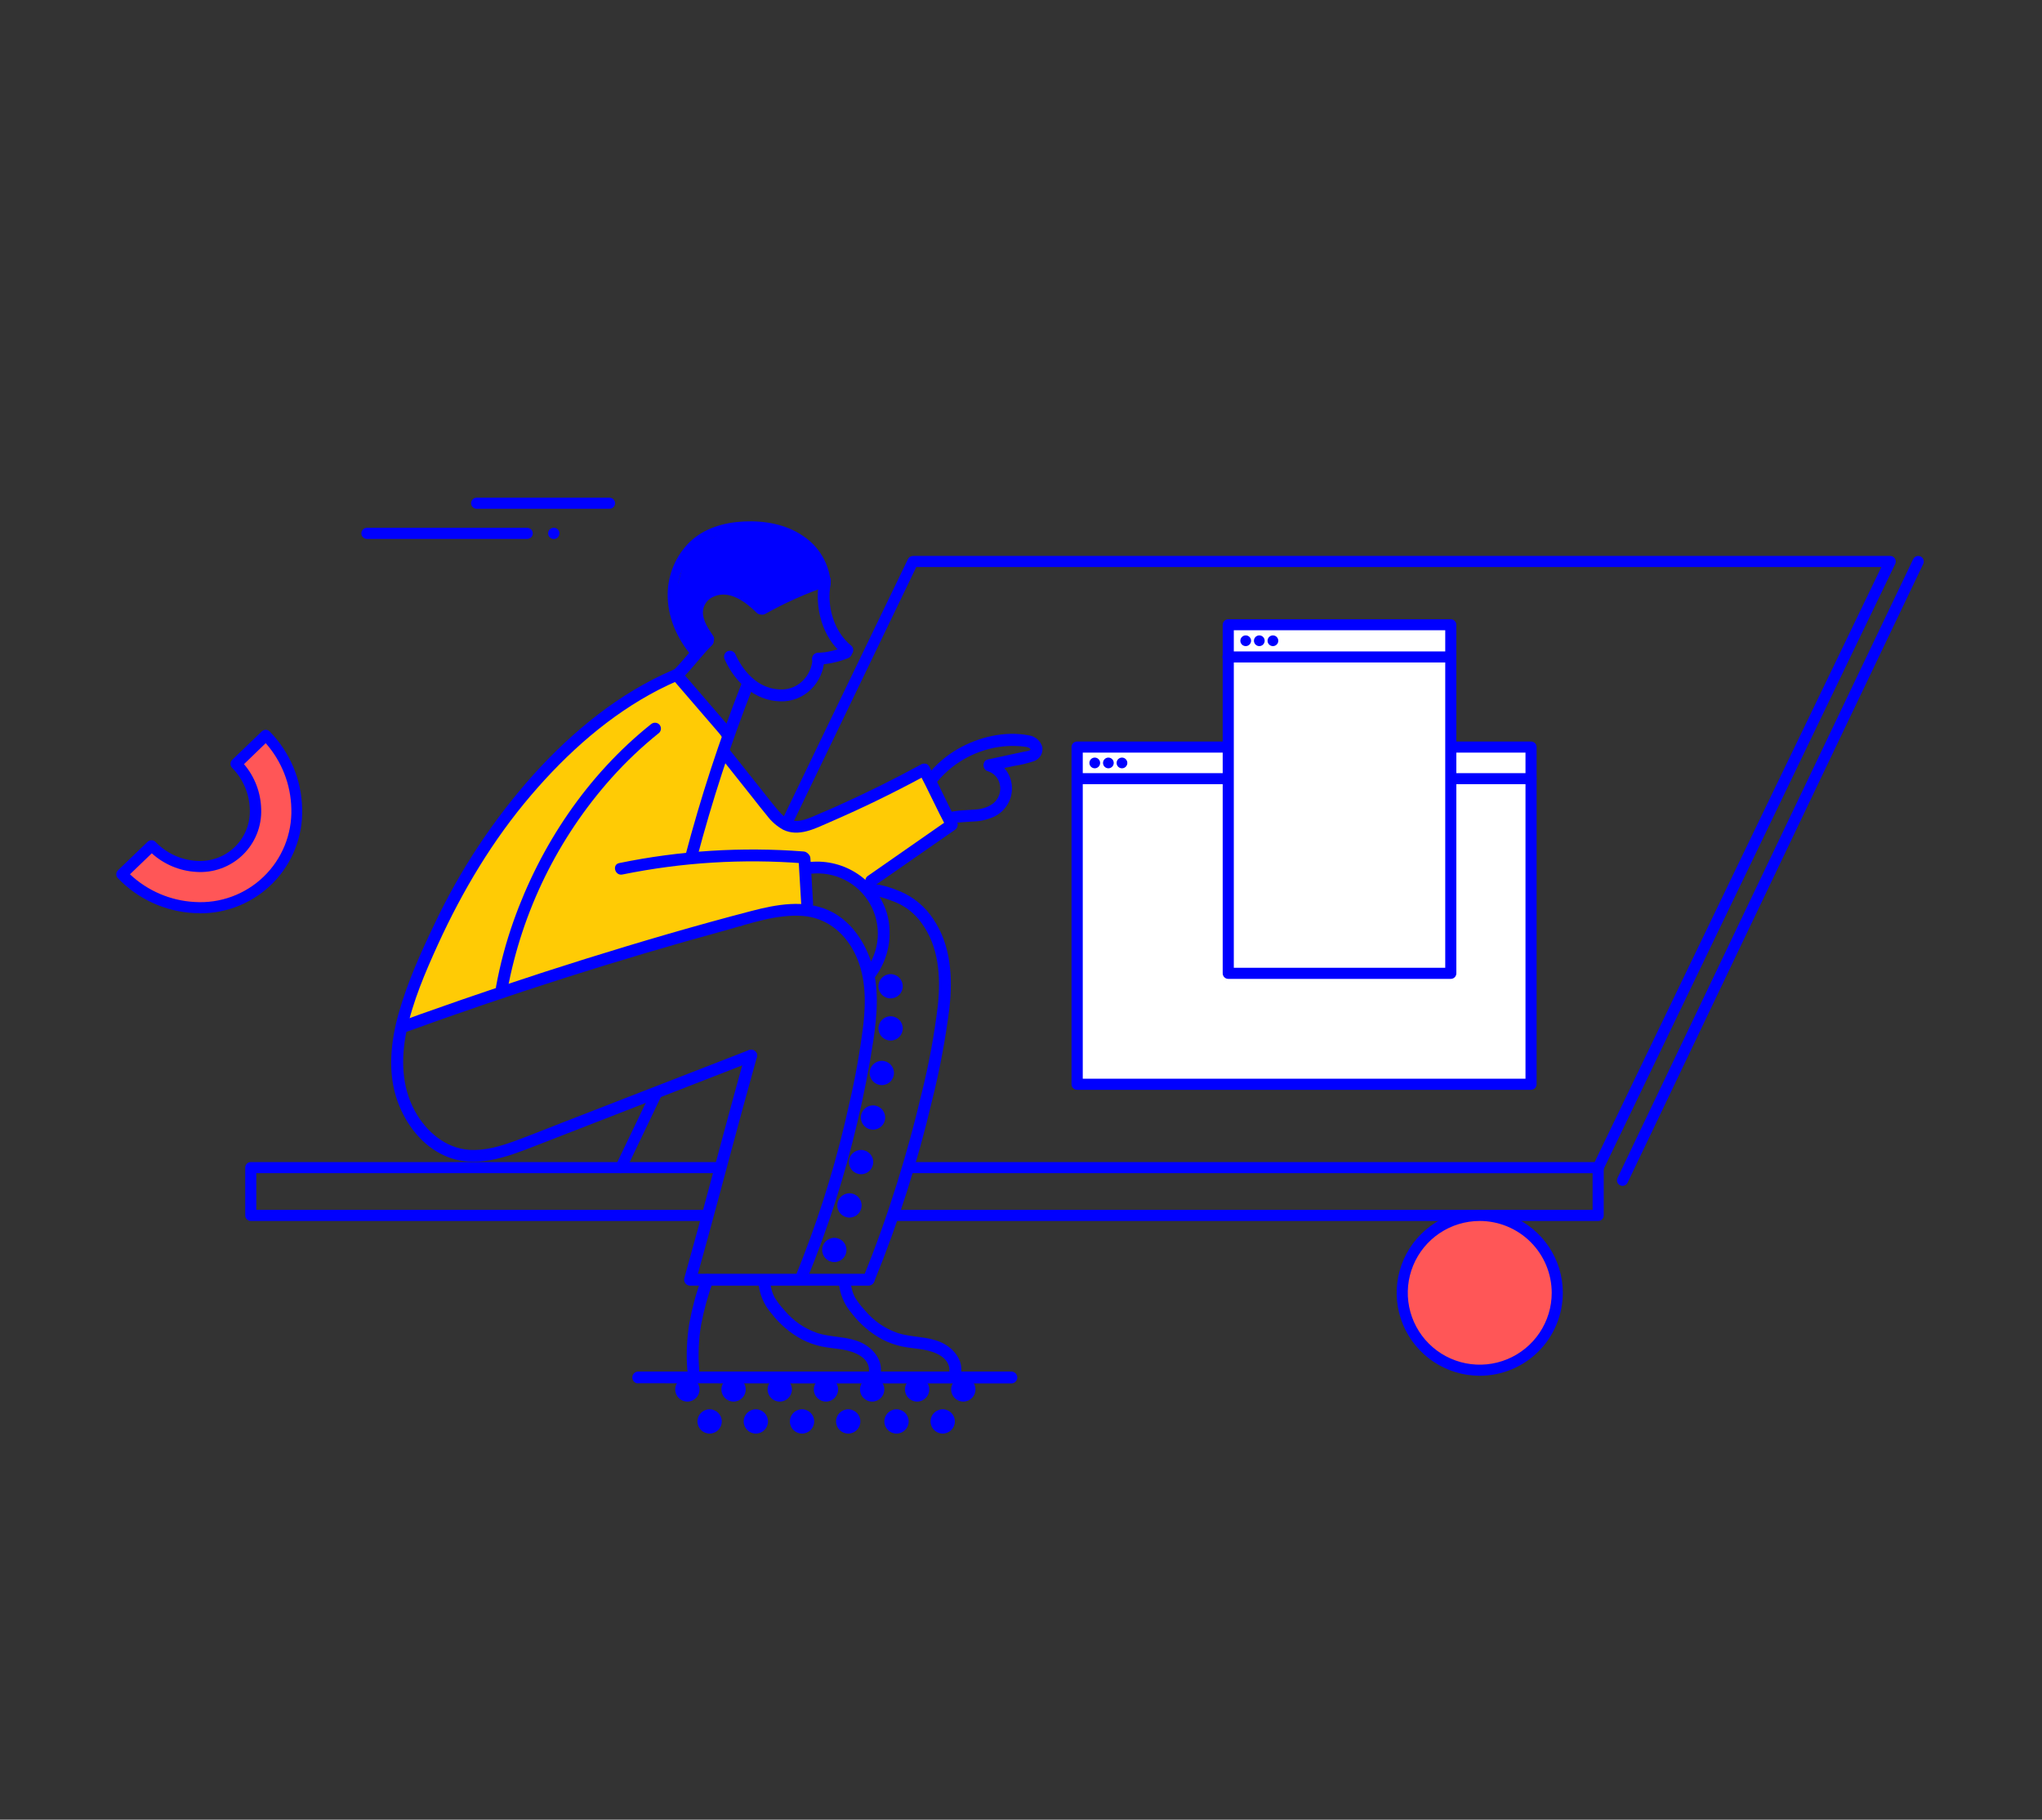 <svg xmlns="http://www.w3.org/2000/svg" width="670" height="597" fill="none" viewBox="0 0 670 597">
    <rect x="0" y="0" width="670" height="597" fill="#333333" stroke="none"/>
    <path fill="#00F" d="M256.832 174.25l-15.239-1.414-16.02 7.393-4.823 17.334 7.531 17.875 3.958-5.157-2.646-7.383.823-6.821 5.187-2.902 9.208 1.924 5.323 2.953 19.343-7.32 1.521-3.276-8.99-10.752-5.176-2.454zM524.371 400.573H293.507c-.483 0-.947-.192-1.289-.533-.342-.341-.534-.804-.534-1.287 0-.483.192-.945.534-1.287.342-.341.806-.533 1.289-.533h229.042v-12.041H298.538c-.483 0-.947-.192-1.289-.533-.342-.341-.534-.804-.534-1.287 0-.482.192-.945.534-1.287.342-.341.806-.533 1.289-.533h225.833c.483.003.945.196 1.286.536.342.341.535.802.537 1.284v15.681c0 .483-.192.946-.534 1.287-.342.341-.805.533-1.289.533zM232.093 400.573H82.288c-.483 0-.947-.192-1.289-.533-.342-.341-.534-.804-.534-1.287v-15.681c0-.482.192-.945.534-1.287.342-.341.806-.533 1.289-.533h154.159c.484 0 .948.192 1.289.533.342.342.534.805.534 1.287 0 .483-.192.946-.534 1.287-.341.341-.805.533-1.289.533H84.1v12.041h147.993c.484 0 .948.192 1.289.533.342.342.534.804.534 1.287 0 .483-.192.946-.534 1.287-.341.341-.805.533-1.289.533z"/>
    <path fill="#00F" d="M203.699 384.892c-.274.002-.545-.058-.792-.177-.216-.102-.409-.246-.569-.424-.16-.177-.284-.385-.363-.61-.08-.225-.114-.464-.1-.702.013-.238.074-.472.178-.687l11.885-24.748c.226-.404.598-.707 1.04-.847.442-.14.921-.107 1.339.093.419.2.745.552.912.984.168.432.164.911-.01 1.34l-11.874 24.759c-.152.306-.387.564-.677.744-.291.18-.627.275-.969.275zM524.371 384.892c-.274.003-.545-.057-.791-.177-.435-.211-.769-.585-.929-1.041-.16-.456-.133-.956.075-1.392l94.568-196.25H300.642l-56.247 116.702c-.098.224-.241.426-.419.594-.178.168-.389.298-.619.383-.229.085-.474.123-.719.111-.245-.011-.485-.072-.705-.179-.221-.106-.418-.256-.58-.44-.161-.184-.284-.399-.36-.631-.077-.233-.105-.478-.085-.722.021-.244.091-.481.206-.697l56.789-117.721c.149-.31.382-.572.673-.756.291-.184.628-.282.973-.284H620.2c.308.001.611.08.88.23.269.149.496.364.659.625.163.26.258.558.275.865.017.307-.045.613-.178.89l-95.819 198.86c-.147.311-.38.573-.672.755-.292.183-.629.278-.974.275z"/>
    <path fill="#FFCB05" d="M229.26 229.82l8.937 14.058 4.625 9.505L256.29 269.5l9.604.801 36.769-16.419 8.489 15.618-28.123 20.298-15.187-6.156-3.011 1.383.115 13.133-56.362 13.466-75.84 23.626 17.884-45.306 34.676-44.568 33.467-23.584 6.906 3.868 3.583 4.16z"/>
    <path fill="#FF5657" d="M485.509 449.539c14.048 0 25.436-11.369 25.436-25.393 0-14.024-11.388-25.393-25.436-25.393-14.049 0-25.437 11.369-25.437 25.393 0 14.024 11.388 25.393 25.437 25.393z"/>
    <path fill="#00F" d="M485.508 451.359c-5.39-.002-10.66-1.6-15.141-4.591-4.481-2.992-7.974-7.242-10.035-12.215-2.062-4.973-2.6-10.444-1.547-15.722 1.053-5.278 3.65-10.126 7.462-13.931 3.813-3.805 8.67-6.395 13.958-7.445 5.287-1.049 10.768-.509 15.748 1.551 4.98 2.06 9.237 5.548 12.232 10.023 2.995 4.475 4.593 9.735 4.593 15.117-.008 7.217-2.884 14.135-7.997 19.237-5.112 5.102-12.044 7.97-19.273 7.976zm0-50.786c-4.669.002-9.234 1.386-13.116 3.978-3.881 2.591-6.906 6.274-8.692 10.581-1.786 4.308-2.252 9.047-1.34 13.619.913 4.573 3.163 8.772 6.465 12.068 3.303 3.295 7.511 5.54 12.091 6.448 4.58.909 9.328.442 13.642-1.343 4.314-1.784 8.001-4.806 10.596-8.682 2.594-3.877 3.978-8.434 3.978-13.096-.008-6.251-2.5-12.244-6.929-16.663-4.428-4.42-10.433-6.905-16.695-6.91zM132.4 338.879c17.326-6.302 34.766-12.257 52.321-17.865 17.554-5.608 35.293-10.863 53.216-15.764 8.145-2.236 16.77-5.345 25.332-4.763 7.531.52 13.426 5.117 16.885 11.647 3.885 7.331 4.041 15.868 3.124 23.916-1.078 8.784-2.629 17.504-4.645 26.121-3.753 17.197-8.841 34.076-15.218 50.485-.792 2.079-1.604 4.076-2.438 6.104-.137.499-.071 1.032.185 1.482.256.451.68.781 1.18.92.498.126 1.026.054 1.472-.2.447-.254.778-.67.924-1.162 6.894-16.753 12.439-34.028 16.582-51.66 2.083-8.808 3.854-17.677 5.208-26.651 1.313-8.725 2.084-17.969-.885-26.464-2.344-6.791-6.937-13.248-13.635-16.295-8.124-3.702-17.166-2.017-25.467.146-18.27 4.762-36.457 10.097-54.435 15.712-17.979 5.615-36.186 11.76-54.081 18.124l-6.667 2.413c-2.343.852-1.333 4.617 1.042 3.754z"/>
    <path fill="#00F" d="M220.646 219.868c-17.53 7.57-32.676 19.997-45.415 34.045-13.237 14.792-24.26 31.418-32.727 49.361-4.49 9.359-8.812 18.988-11.635 28.96-2.667 9.359-3.812 19.757-.396 29.178 2.74 7.55 8.093 14.558 15.624 17.834 9.865 4.284 20.02.405 29.405-3.255l63.726-24.79 7.75-3.016c.49-.15.904-.481 1.158-.925.253-.445.327-.969.207-1.466-.139-.499-.47-.923-.921-1.178-.451-.255-.986-.322-1.486-.184l-61.538 23.916c-5.031 1.955-10.042 3.983-15.104 5.854-4.895 1.799-10.031 3.38-15.301 3.037-7.885-.51-14.229-6.083-17.885-12.77-4.364-7.975-4.562-17.261-2.76-25.996 2.083-9.93 6.166-19.435 10.354-28.627 8.031-17.563 18.02-34.315 30.582-48.987 11.812-13.83 25.696-26.256 41.946-34.627 2.083-1.04 4.229-2.08 6.395-3.015.443-.267.764-.695.894-1.195.131-.499.06-1.03-.196-1.478-.272-.436-.701-.751-1.199-.881-.498-.13-1.027-.064-1.478.184v.021z"/>
    <path fill="#00F" d="M244.572 345.794c-5.344 19.008-10.333 38.131-15.52 57.191-1.493 5.449-3 10.894-4.521 16.336-.076.29-.085.593-.026.887.059.294.184.57.366.809.181.238.415.432.683.567.267.135.562.208.862.212h58.664c.494-.036.955-.257 1.292-.619.337-.361.524-.837.524-1.331 0-.493-.187-.969-.524-1.331-.337-.361-.798-.582-1.292-.618h-58.664l1.886 2.464c5.343-19.019 10.333-38.131 15.52-57.191 1.486-5.456 2.993-10.905 4.52-16.347.677-2.423-3.124-3.452-3.77-1.04v.011zM220.937 223.133l16.666 19.342c.366.365.863.57 1.38.57.518 0 1.015-.205 1.381-.57.366-.366.571-.861.571-1.378 0-.517-.205-1.013-.571-1.378l-16.666-19.341c-.368-.362-.864-.564-1.38-.564-.517 0-1.012.202-1.381.564-.357.37-.556.864-.556 1.378 0 .513.199 1.007.556 1.377z"/>
    <path fill="#00F" d="M243.249 224.444c-7.221 18.404-13.363 37.212-18.395 56.328-.646 2.433 3.125 3.463 3.76 1.04 5.036-19.117 11.181-37.925 18.406-56.328.131-.499.062-1.03-.193-1.479-.255-.449-.675-.78-1.172-.924-.5-.126-1.029-.054-1.477.199-.448.254-.781.671-.929 1.164zM213.532 237.65c-20.833 16.637-36.259 39.68-45.081 64.668-2.463 6.961-4.368 14.106-5.698 21.369-.458 2.443 3.312 3.504 3.76 1.04 4.797-25.804 16.572-49.806 34.051-69.41 4.817-5.396 10.079-10.38 15.728-14.901.36-.369.561-.863.561-1.378 0-.515-.201-1.009-.561-1.378-.371-.356-.865-.556-1.38-.556-.515 0-1.009.2-1.38.556v-.01z"/>
    <path fill="#00F" d="M204.22 286.907c19.543-3.985 39.549-5.217 59.435-3.66 2.499.187 2.489-3.712 0-3.9-20.238-1.561-40.596-.279-60.477 3.806-2.458.499-1.416 4.264 1.042 3.754z"/>
    <path fill="#00F" d="M266.789 296.557l-.885-14.922c-.013-.513-.224-1.002-.589-1.364-.364-.362-.855-.57-1.369-.58-.515.005-1.007.212-1.371.575-.365.364-.572.855-.577 1.369l.885 14.932c.011.516.221 1.007.586 1.371.365.364.857.574 1.373.584.516-.008 1.008-.217 1.372-.582.363-.365.57-.858.575-1.373v-.01z"/>
    <path fill="#00F" d="M265.894 286.679c3.865-.462 7.781.224 11.258 1.974 3.476 1.749 6.359 4.482 8.287 7.859 1.928 3.376 2.815 7.245 2.551 11.122-.263 3.878-1.667 7.592-4.034 10.677-.259.446-.331.975-.2 1.474.131.498.453.925.898 1.188.45.25.979.318 1.478.188s.928-.447 1.199-.885c2.115-2.937 3.545-6.31 4.185-9.871.64-3.561.473-7.219-.488-10.708-1.593-5.28-4.965-9.849-9.546-12.932-4.58-3.083-10.087-4.491-15.588-3.986-.514.011-1.005.219-1.369.581-.365.362-.576.85-.589 1.364.005.516.213 1.011.579 1.376s.861.573 1.379.579zM236.666 248.745l10.166 12.79c1.636 2.079 3.24 4.159 4.896 6.135 1.4 1.858 3.174 3.402 5.208 4.534 5.114 2.495 10.468-.364 15.197-2.413 5.083-2.197 10.114-4.499 15.093-6.904 5.729-2.773 11.385-5.678 16.968-8.714 2.209-1.207.24-4.576-1.968-3.369-9.292 5.053-18.767 9.732-28.426 14.037-2.396 1.04-4.792 2.08-7.219 3.12-2.177.884-4.676 1.841-7.03 1.113-2-.603-3.5-2.288-4.792-3.837-1.573-1.862-3.052-3.796-4.562-5.699l-10.771-13.518c-.366-.364-.863-.568-1.38-.568-.517 0-1.013.204-1.38.568-.357.37-.556.864-.556 1.378 0 .514.199 1.008.556 1.378v-.031z"/>
    <path fill="#00F" d="M301.528 253.476c3.125 5.937 5.895 12.114 9.072 18.062 1.188 2.215 4.562.25 3.375-1.965-3.177-5.948-5.896-12.125-9.083-18.073-1.177-2.215-4.552-.239-3.364 1.976z"/>
    <path fill="#00F" d="M311.308 268.866l-26.509 18.468c-2.083 1.424-.094 4.814 1.979 3.369l26.499-18.426c2.083-1.425.094-4.804-1.969-3.369v-.042z"/>
    <path fill="#00F" d="M286.966 420.132c7.822-19.168 14.126-38.92 18.853-59.073 2.506-9.999 4.409-20.138 5.698-30.364 1.114-9.92.521-20.506-5.208-29.032-2.644-4.092-6.453-7.3-10.937-9.213-2.75-1.103-5.906-2.288-8.896-2.361-2.51-.062-2.51 3.837 0 3.9 2.511.062 5.208 1.175 7.521 2.079 3.313 1.415 6.176 3.705 8.281 6.624 5.791 7.778 6.406 17.677 5.458 27.036-1.178 9.837-2.98 19.59-5.396 29.199-2.302 9.837-4.989 19.58-8 29.22-3.281 10.471-6.947 20.797-11.114 30.977-.134.497-.066 1.028.19 1.476.255.448.678.777 1.175.915.498.126 1.026.055 1.472-.199.447-.254.778-.671.924-1.163l-.021-.021zM230.198 419.321c-1.742 4.781-3.08 9.7-4 14.704-.841 5.067-1.076 10.215-.698 15.337.177 2.496 4.083 2.507 3.906 0-.392-4.911-.182-9.852.625-14.713.925-4.861 2.242-9.639 3.937-14.288.823-2.381-2.948-3.4-3.77-1.04zM248.832 420.663c.281 3.809 1.798 7.424 4.323 10.294 2.696 3.5 6.099 6.395 9.989 8.496 2.01 1.031 4.146 1.796 6.354 2.277 2.406.51 4.875.655 7.291 1.092 3.656.645 8.687 2.62 8.333 7.154-.208 2.506 3.698 2.485 3.906 0 .365-4.367-3.02-8.028-6.812-9.66-4.468-1.924-9.489-1.508-14.083-2.995-4.181-1.437-7.885-3.995-10.707-7.393-1.232-1.307-2.328-2.736-3.271-4.264-.825-1.545-1.301-3.252-1.396-5.001-.198-2.485-4.104-2.506-3.906 0h-.021zM275.216 420.663c.281 3.809 1.798 7.424 4.323 10.294 2.695 3.497 6.094 6.391 9.979 8.496 2.014 1.03 4.153 1.795 6.364 2.277 2.406.51 4.875.655 7.291 1.092 3.656.645 8.687 2.62 8.333 7.154-.208 2.506 3.698 2.485 3.906 0 .365-4.367-3.02-8.028-6.812-9.66-4.468-1.924-9.489-1.508-14.083-2.995-4.181-1.437-7.885-3.995-10.707-7.393-1.233-1.31-2.332-2.738-3.281-4.264-.814-1.549-1.283-3.255-1.375-5.001-.198-2.485-4.104-2.506-3.906 0h-.032z"/>
    <path fill="#00F" d="M209.271 453.813l60.998.063h61.695c.493-.036.954-.258 1.291-.619.337-.362.524-.837.524-1.331s-.187-.97-.524-1.331c-.337-.362-.798-.583-1.291-.619H209.282c-.494.036-.955.257-1.292.619-.336.361-.524.837-.524 1.331s.188.969.524 1.331c.337.361.798.583 1.292.619l-.011-.063zM251.124 201.39c6.419-3.602 13.151-6.619 20.113-9.015 2.365-.811 1.344-4.586-1.041-3.765-7.283 2.5-14.325 5.65-21.041 9.411-2.198 1.227-.229 4.596 1.969 3.369z"/>
    <path fill="#00F" d="M251.03 198.271c-4.906-4.846-12.124-9.359-19.082-5.792-1.457.731-2.702 1.823-3.614 3.173-.912 1.349-1.461 2.91-1.595 4.532-.27 3.868 1.813 7.279 3.865 10.399 1.385 2.079 4.77.124 3.375-1.976-1.521-2.298-3.313-4.815-3.354-7.685.01-1.123.355-2.217.991-3.143.637-.927 1.535-1.642 2.581-2.056 5.208-2.319 10.604 1.882 14.083 5.314 1.792 1.768 4.552-.988 2.76-2.756l-.01-.01zM268.737 190.877c-1.52 8.319 1.042 18.385 7.906 23.792.373.352.867.548 1.38.548.514 0 1.007-.196 1.381-.548.361-.368.564-.862.564-1.378 0-.515-.203-1.01-.564-1.378-5.729-4.523-8.188-12.956-6.906-20.006.123-.498.05-1.023-.204-1.468-.254-.446-.67-.776-1.161-.924-.498-.134-1.03-.066-1.479.189-.448.255-.778.677-.917 1.173z"/>
    <path fill="#00F" d="M277.07 212.236c-1.414.57-2.874 1.022-4.364 1.351-.729.167-1.469.312-2.208.427h-.313.052l-.468.052c-.41.041-.816.073-1.219.093-.269-.019-.538.017-.792.106s-.487.229-.684.412c-.197.183-.354.405-.462.651-.108.246-.163.512-.163.781s.055.535.163.781c.108.246.265.468.462.651s.43.323.684.412c.254.089.523.125.792.106 3.28-.164 6.511-.867 9.562-2.08.485-.146.9-.464 1.167-.894.132-.224.217-.472.251-.729s.016-.518-.053-.769c-.139-.498-.47-.922-.921-1.177-.451-.256-.986-.322-1.486-.185v.011z"/>
    <path fill="#00F" d="M237.822 216.427c3.26 7.279 9.77 13.455 18.135 13.663 1.88.075 3.756-.24 5.509-.923 1.753-.684 3.346-1.722 4.678-3.049 2.665-2.652 4.218-6.218 4.343-9.972 0-2.506-3.875-2.517-3.906 0-.115 2.786-1.31 5.418-3.333 7.341-1.072 1.017-2.357 1.782-3.763 2.24-1.405.459-2.895.6-4.362.412-6.656-.562-11.374-5.959-13.926-11.688-.267-.442-.696-.763-1.196-.893-.501-.13-1.032-.06-1.481.196-.439.27-.756.699-.886 1.196-.13.498-.063 1.027.188 1.477zM230.864 208.908c-3.489 3.463-6.354 7.497-9.833 10.96-.181.181-.325.396-.423.632-.098.237-.148.49-.148.746s.05.509.148.746c.098.236.242.451.423.632.182.181.397.324.634.422.236.098.49.148.747.148.256 0 .51-.05.746-.148.237-.098.452-.241.634-.422 3.489-3.463 6.343-7.498 9.833-10.96.366-.366.571-.861.571-1.378 0-.517-.205-1.012-.571-1.378-.367-.365-.863-.571-1.381-.571-.517 0-1.014.206-1.38.571z"/>
    <path fill="#00F" d="M272.56 191.168c-.247-3.082-1.195-6.068-2.773-8.729-1.578-2.662-3.743-4.929-6.33-6.629-5.552-3.816-12.635-5.033-19.27-4.731-6.635.301-13.177 2.194-17.968 6.821-4.524 4.516-7.089 10.625-7.146 17.012-.104 7.466 3.042 14.558 7.823 20.204 1.302 1.539 3.5-.676 2.208-2.204-7.291-8.579-9.812-21.733-2.302-31.04 3.729-4.627 9.375-6.894 15.218-7.507 5.844-.614 12.02 0 17.291 2.62 5.271 2.62 9.781 7.955 10.125 14.183.114 1.997 3.239 2.007 3.124 0zM532.371 389.062c-.271.002-.538-.059-.781-.177-.217-.102-.412-.245-.573-.422-.161-.177-.285-.384-.366-.61-.08-.225-.115-.464-.102-.703.012-.239.072-.473.176-.688l97.017-203.03c.103-.216.248-.409.426-.569.178-.16.386-.283.612-.363.226-.08.465-.114.704-.101.239.012.474.072.69.175.216.103.41.248.57.425.16.178.283.386.363.611.08.226.114.465.102.703-.013.239-.073.473-.176.689l-97.016 203.03c-.148.31-.382.571-.673.753-.292.183-.629.278-.973.277zM172.992 176.808H120.39c-.483 0-.947-.191-1.289-.533-.342-.341-.534-.804-.534-1.286 0-.483.192-.946.534-1.287.342-.341.806-.533 1.289-.533h52.602c.483 0 .947.192 1.289.533.342.341.534.804.534 1.287 0 .482-.192.945-.534 1.286-.342.342-.806.533-1.289.533zM199.991 166.919h-43.592c-.483 0-.947-.191-1.289-.533-.342-.341-.534-.804-.534-1.286 0-.483.192-.946.534-1.287.342-.341.806-.533 1.289-.533h43.592c.483 0 .947.192 1.289.533.342.341.534.804.534 1.287 0 .482-.192.945-.534 1.286-.342.342-.806.533-1.289.533zM181.7 176.84c1.024 0 1.854-.829 1.854-1.851 0-1.023-.83-1.851-1.854-1.851s-1.854.828-1.854 1.851c0 1.022.83 1.851 1.854 1.851z"/>
    <path fill="#FF5657" d="M65.539 297.742h-1.75c-9.02-.484-17.513-4.386-23.75-10.908l9.73-9.358c3.852 4.055 9.107 6.494 14.697 6.821 2.539.181 5.088-.173 7.48-1.041 2.393-.867 4.576-2.228 6.407-3.994 1.83-1.766 3.268-3.897 4.219-6.254.95-2.358 1.393-4.889 1.3-7.428-.148-5.587-2.416-10.909-6.344-14.891l9.728-9.358c6.322 6.438 9.95 15.038 10.146 24.051.13 4.246-.6 8.475-2.145 12.433-1.546 3.958-3.877 7.564-6.852 10.601-2.975 3.037-6.534 5.444-10.463 7.075-3.93 1.631-8.148 2.453-12.403 2.418v-.167z"/>
    <path fill="#00F" d="M65.539 299.562h-1.855c-9.486-.502-18.424-4.592-24.998-11.438-.341-.343-.533-.806-.533-1.289 0-.483.192-.947.533-1.29l9.728-9.358c.344-.341.808-.532 1.292-.532s.948.191 1.292.532c3.538 3.71 8.355 5.94 13.478 6.239 2.292.17 4.594-.145 6.754-.925 2.161-.781 4.132-2.009 5.784-3.604 1.651-1.595 2.947-3.52 3.8-5.65.853-2.13 1.246-4.416 1.15-6.708-.135-5.129-2.22-10.014-5.832-13.664-.167-.172-.298-.376-.386-.599-.088-.223-.13-.461-.124-.701.012-.481.21-.939.552-1.279l9.739-9.358c.172-.167.375-.297.597-.384.223-.088.46-.13.7-.125.24.004.475.056.694.153.219.096.416.235.582.408 6.642 6.767 10.452 15.806 10.655 25.278.136 4.488-.636 8.958-2.271 13.141-1.636 4.183-4.1 7.993-7.245 11.203-3.145 3.21-6.907 5.753-11.06 7.477-4.153 1.724-8.612 2.594-13.11 2.557l.084-.084zm-22.895-12.727c5.777 5.44 13.298 8.66 21.228 9.088 4.145.264 8.3-.339 12.198-1.771 3.899-1.432 7.455-3.66 10.44-6.543 2.986-2.883 5.336-6.356 6.9-10.198 1.563-3.842 2.305-7.967 2.18-12.112-.174-7.927-3.151-15.537-8.407-21.483L80.06 250.7c3.522 4.129 5.511 9.344 5.635 14.766.102 2.79-.386 5.57-1.43 8.16s-2.623 4.931-4.632 6.873c-2.01 1.941-4.406 3.439-7.033 4.396-2.627.958-5.427 1.353-8.217 1.16-5.417-.308-10.565-2.463-14.582-6.104l-7.156 6.884zM225.531 459.834c2.203 0 3.99-1.783 3.99-3.983s-1.787-3.983-3.99-3.983c-2.203 0-3.989 1.783-3.989 3.983s1.786 3.983 3.989 3.983zM240.687 459.834c2.203 0 3.989-1.783 3.989-3.983s-1.786-3.983-3.989-3.983c-2.204 0-3.99 1.783-3.99 3.983s1.786 3.983 3.99 3.983zM255.842 459.834c2.203 0 3.99-1.783 3.99-3.983s-1.787-3.983-3.99-3.983c-2.203 0-3.989 1.783-3.989 3.983s1.786 3.983 3.989 3.983zM271.008 459.834c2.203 0 3.99-1.783 3.99-3.983s-1.787-3.983-3.99-3.983c-2.203 0-3.989 1.783-3.989 3.983s1.786 3.983 3.989 3.983zM286.164 459.834c2.203 0 3.989-1.783 3.989-3.983s-1.786-3.983-3.989-3.983c-2.204 0-3.99 1.783-3.99 3.983s1.786 3.983 3.99 3.983zM300.913 459.834c2.203 0 3.989-1.783 3.989-3.983s-1.786-3.983-3.989-3.983-3.989 1.783-3.989 3.983 1.786 3.983 3.989 3.983zM316.069 459.834c2.203 0 3.989-1.783 3.989-3.983s-1.786-3.983-3.989-3.983c-2.204 0-3.99 1.783-3.99 3.983s1.786 3.983 3.99 3.983zM232.833 470.326c2.203 0 3.989-1.783 3.989-3.983 0-2.199-1.786-3.982-3.989-3.982-2.204 0-3.99 1.783-3.99 3.982 0 2.2 1.786 3.983 3.99 3.983zM247.999 470.326c2.203 0 3.989-1.783 3.989-3.983 0-2.199-1.786-3.982-3.989-3.982-2.204 0-3.99 1.783-3.99 3.982 0 2.2 1.786 3.983 3.99 3.983zM263.154 470.326c2.204 0 3.99-1.783 3.99-3.983 0-2.199-1.786-3.982-3.99-3.982-2.203 0-3.989 1.783-3.989 3.982 0 2.2 1.786 3.983 3.989 3.983zM278.31 470.326c2.203 0 3.989-1.783 3.989-3.983 0-2.199-1.786-3.982-3.989-3.982s-3.989 1.783-3.989 3.982c0 2.2 1.786 3.983 3.989 3.983zM294.153 470.326c2.203 0 3.989-1.783 3.989-3.983 0-2.199-1.786-3.982-3.989-3.982s-3.989 1.783-3.989 3.982c0 2.2 1.786 3.983 3.989 3.983zM309.309 470.326c2.203 0 3.989-1.783 3.989-3.983 0-2.199-1.786-3.982-3.989-3.982-2.204 0-3.99 1.783-3.99 3.982 0 2.2 1.786 3.983 3.99 3.983zM292.215 341.385c2.204 0 3.99-1.783 3.99-3.983 0-2.199-1.786-3.983-3.99-3.983-2.203 0-3.989 1.784-3.989 3.983 0 2.2 1.786 3.983 3.989 3.983zM289.33 356.005c2.203 0 3.99-1.783 3.99-3.983 0-2.199-1.787-3.982-3.99-3.982-2.203 0-3.989 1.783-3.989 3.982 0 2.2 1.786 3.983 3.989 3.983zM286.445 370.625c2.203 0 3.989-1.783 3.989-3.982 0-2.2-1.786-3.983-3.989-3.983s-3.989 1.783-3.989 3.983c0 2.199 1.786 3.982 3.989 3.982zM282.529 385.235c2.203 0 3.989-1.783 3.989-3.983 0-2.199-1.786-3.982-3.989-3.982-2.204 0-3.99 1.783-3.99 3.982 0 2.2 1.786 3.983 3.99 3.983zM278.716 399.46c2.203 0 3.99-1.783 3.99-3.983 0-2.199-1.787-3.982-3.99-3.982-2.203 0-3.989 1.783-3.989 3.982 0 2.2 1.786 3.983 3.989 3.983zM273.747 414.07c2.204 0 3.99-1.783 3.99-3.983 0-2.199-1.786-3.982-3.99-3.982-2.203 0-3.989 1.783-3.989 3.982 0 2.2 1.786 3.983 3.989 3.983zM292.215 327.555c2.204 0 3.99-1.783 3.99-3.983 0-2.199-1.786-3.982-3.99-3.982-2.203 0-3.989 1.783-3.989 3.982 0 2.2 1.786 3.983 3.989 3.983z"/>
    <path fill="#fff" d="M502.352 245.095h-148.91v110.608h148.91V245.095z"/>
    <path fill="#00F" d="M502.352 357.544H353.4c-.483 0-.947-.192-1.289-.533-.342-.341-.534-.804-.534-1.287V245.095c0-.483.192-.945.534-1.287.342-.341.806-.533 1.289-.533h148.952c.483 0 .947.192 1.289.533.341.342.533.804.533 1.287v110.619c.002.24-.044.478-.135.7-.091.222-.225.423-.395.594-.169.17-.371.305-.592.397-.222.092-.46.139-.7.139zm-147.087-3.639h145.264v-106.99H355.265v106.99z"/>
    <path fill="#00F" d="M502.352 257.282H353.4c-.483 0-.947-.192-1.289-.533-.342-.341-.534-.804-.534-1.287 0-.482.192-.945.534-1.286.342-.342.806-.533 1.289-.533h148.952c.483 0 .947.191 1.289.533.341.341.533.804.533 1.286 0 .483-.192.946-.533 1.287-.342.341-.806.533-1.289.533z"/>
    <path fill="#fff" d="M476.03 204.988h-73.018v114.3h73.018v-114.3z"/>
    <path fill="#00F" d="M476.019 321.149h-73.017c-.483 0-.947-.191-1.289-.533-.342-.341-.534-.804-.534-1.286V204.988c0-.482.192-.945.534-1.287.342-.341.806-.533 1.289-.533h73.017c.484 0 .948.192 1.289.533.342.342.534.805.534 1.287v114.3c.006.243-.037.484-.126.709-.089.226-.223.431-.393.605-.169.173-.372.311-.596.405-.224.094-.465.143-.708.142zm-71.194-3.639h69.372V206.766h-69.372V317.51z"/>
    <path fill="#00F" d="M475.936 217.352h-73.017c-.484 0-.947-.192-1.289-.533-.342-.341-.534-.804-.534-1.287 0-.482.192-.945.534-1.287.342-.341.805-.533 1.289-.533h73.017c.484 0 .947.192 1.289.533.342.342.534.805.534 1.287 0 .483-.192.946-.534 1.287-.342.341-.805.533-1.289.533zM408.731 211.976c.972 0 1.76-.787 1.76-1.758 0-.97-.788-1.757-1.76-1.757s-1.761.787-1.761 1.757c0 .971.789 1.758 1.761 1.758zM413.189 211.976c.972 0 1.76-.787 1.76-1.758 0-.97-.788-1.757-1.76-1.757s-1.76.787-1.76 1.757c0 .971.788 1.758 1.76 1.758zM417.658 211.976c.972 0 1.76-.787 1.76-1.758 0-.97-.788-1.757-1.76-1.757-.973 0-1.761.787-1.761 1.757 0 .971.788 1.758 1.761 1.758zM359.202 252.062c.972 0 1.76-.787 1.76-1.757 0-.971-.788-1.758-1.76-1.758s-1.76.787-1.76 1.758c0 .97.788 1.757 1.76 1.757zM363.671 252.062c.972 0 1.76-.787 1.76-1.757 0-.971-.788-1.758-1.76-1.758s-1.761.787-1.761 1.758c0 .97.789 1.757 1.761 1.757zM368.128 252.062c.973 0 1.761-.787 1.761-1.757 0-.971-.788-1.758-1.761-1.758-.972 0-1.76.787-1.76 1.758 0 .97.788 1.757 1.76 1.757zM307.027 257.043c5.086-6.398 12.389-10.66 20.468-11.948 1.908-.3 3.84-.418 5.771-.354 1.046.013 2.09.099 3.124.26.516.041 1.014.209 1.448.489.144.106.25.255.302.426.073-.145.063-.135 0 0-.302.479-1.635.572-2.145.687l-3.938.852-7.885 1.706c-2.458.53-1.416 4.284 1.042 3.753l7.385-1.601c2.21-.33 4.388-.849 6.51-1.549.975-.3 1.806-.945 2.336-1.815.53-.871.722-1.904.539-2.906-.296-1.006-.882-1.902-1.683-2.579-.802-.676-1.785-1.103-2.827-1.227-7.76-1.477-16.322.551-23.093 4.419-3.871 2.207-7.283 5.133-10.052 8.621-.352.372-.548.865-.548 1.377 0 .513.196 1.006.548 1.378.369.362.864.564 1.381.564.516 0 1.011-.202 1.38-.564l-.063.011z"/>
    <path fill="#00F" d="M313.631 269.906l.323-.062h.636c.527-.056 1.059-.098 1.593-.125 1.136-.073 2.271-.135 3.396-.219 2.34-.093 4.638-.652 6.76-1.643 2.397-1.194 4.234-3.274 5.12-5.797.887-2.524.754-5.293-.37-7.721-.565-1.224-1.387-2.312-2.412-3.19-1.025-.877-2.227-1.524-3.525-1.894-2.417-.708-3.448 3.057-1.042 3.753.986.299 1.871.859 2.563 1.621.692.762 1.163 1.697 1.364 2.705.257 1.121.198 2.292-.17 3.382-.367 1.09-1.03 2.057-1.913 2.795-.963.76-2.073 1.312-3.261 1.622-.507.141-1.022.256-1.541.343h-.052l-.407.052-.885.073c-2.406.197-4.843.197-7.229.624-.498.141-.92.472-1.176.921-.255.45-.323.982-.188 1.481.148.493.481.909.929 1.163.448.254.977.325 1.477.199l.01-.083z"/>
</svg>
